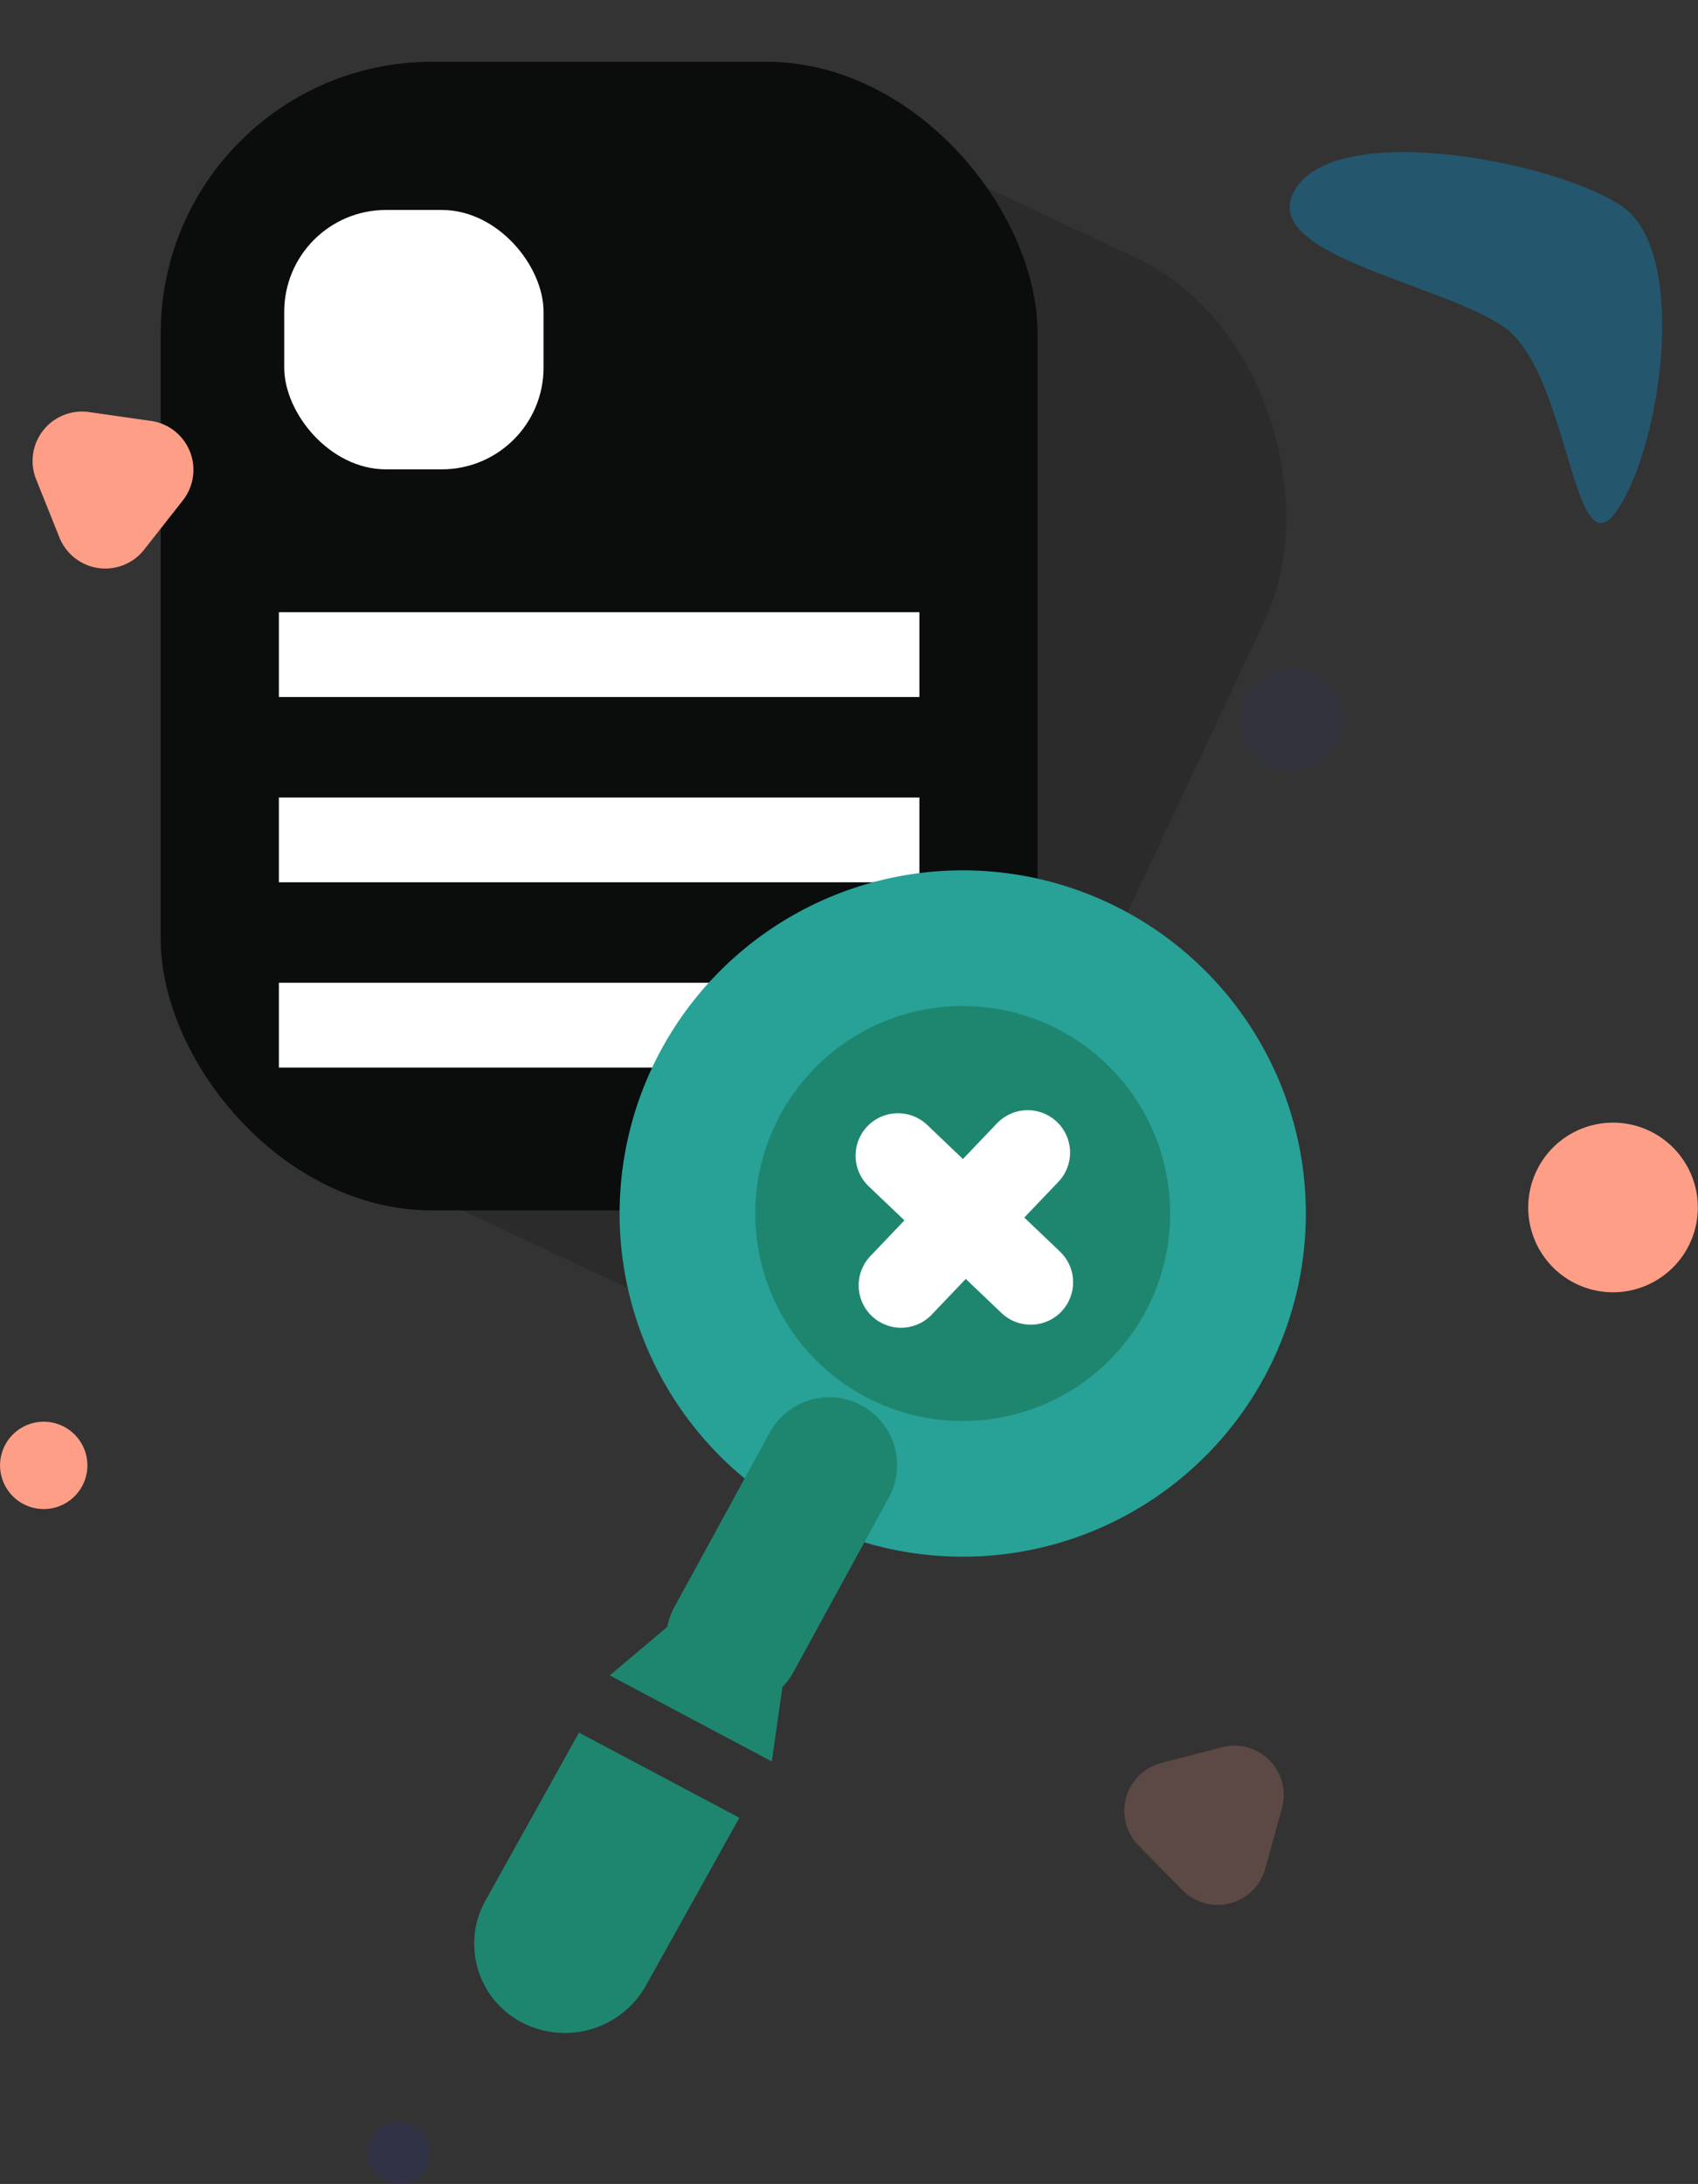 <svg xmlns="http://www.w3.org/2000/svg" width="100.126" height="128.759" viewBox="0 0 100.126 128.759"><rect x="0" y="0" width="100.126" height="128.759" fill="#333333" stroke="none"/><g transform="translate(-137 -361)"><g transform="translate(130.016 361)"><rect width="51.702" height="67.722" rx="16" transform="translate(16.462 3.641)" fill="#0b0c0c"/><rect width="51.702" height="67.722" rx="16" transform="translate(41.619 0) rotate(25.165)" fill="#0b0c0c" opacity="0.2"/><rect width="15.292" height="15.292" rx="6" transform="translate(23.744 12.379)" fill="#fff"/><path d="M33,53H65.769" transform="translate(-7.071 -14.406)" fill="none" stroke="#fff" stroke-linecap="square" stroke-width="5"/><path d="M33,68H65.769" transform="translate(-7.071 -18.483)" fill="none" stroke="#fff" stroke-linecap="square" stroke-width="5"/><path d="M33,83H53.389" transform="translate(-7.071 -22.56)" fill="none" stroke="#fff" stroke-linecap="square" stroke-width="5"/><path d="M16.242,0a16.233,16.233,0,1,1-1.093.036C15.314.02,15.776,0,16.242,0Z" transform="translate(57.294 49.519) rotate(28.651)" fill="#1e866f" stroke="#28a197" stroke-width="8"/><path d="M72.036,118.62,66.418,128.9" transform="translate(-16.154 -32.242)" fill="none" stroke="#1e866f" stroke-linecap="round" stroke-width="8"/><path d="M68.044,122.1l-2.128,14.937-9.555-5.071Z" transform="translate(-13.421 -33.188)" fill="#1e866f"/><path d="M51.562,140.281l9.457,5.019-5.507,9.891a5.484,5.484,0,0,1-7.333,2.167,5.224,5.224,0,0,1-2.124-7.187Z" transform="translate(-10.437 -38.13)" fill="#1e866f"/><path d="M87.415,93.318l-7.467,7.827" transform="translate(-19.832 -25.365)" fill="none" stroke="#fff" stroke-linecap="round" stroke-width="5"/><path d="M79.7,93.565l7.827,7.467" transform="translate(-19.765 -25.432)" fill="none" stroke="#fff" stroke-linecap="round" stroke-width="5"/><circle cx="3.061" cy="3.061" r="3.061" transform="translate(80.089 39.373)" fill="#27308c" opacity="0.1"/><circle cx="1.837" cy="1.837" r="1.837" transform="translate(28.661 125.086)" fill="#27308c" opacity="0.2"/><path d="M9.832,37.32a2.913,2.913,0,0,1,3.115-3.969l3.658.522a2.913,2.913,0,0,1,1.88,4.682L16.2,41.462a2.913,2.913,0,0,1-4.994-.713Z" transform="translate(-0.716 -9.057)" fill="#ff9e87"/><path d="M7.174,118.641a2.574,2.574,0,1,1,4.413.63A2.574,2.574,0,0,1,7.174,118.641Z" transform="translate(0 -31.287)" fill="#ff9e87"/><path d="M131.09,97.745a5,5,0,1,1,8.58,1.225A5,5,0,0,1,131.09,97.745Z" transform="translate(-33.633 -24.7)" fill="#ff9e87"/><path d="M98.862,147.217a2.913,2.913,0,0,1,1.345-4.863l3.577-.928a2.913,2.913,0,0,1,3.538,3.6l-.985,3.562a2.913,2.913,0,0,1-4.884,1.266Z" transform="translate(-24.745 -38.415)" fill="#ff9e87" opacity="0.2"/><path d="M130.743,33.414c-2.646,3.925-2.811-8.172-6.736-10.818s-14.83-4.289-12.183-8.214,15.257-1.527,19.182,1.119S133.389,29.489,130.743,33.414Z" transform="translate(-28.385 -3.347)" fill="#03a9f4" opacity="0.3"/></g></g></svg>